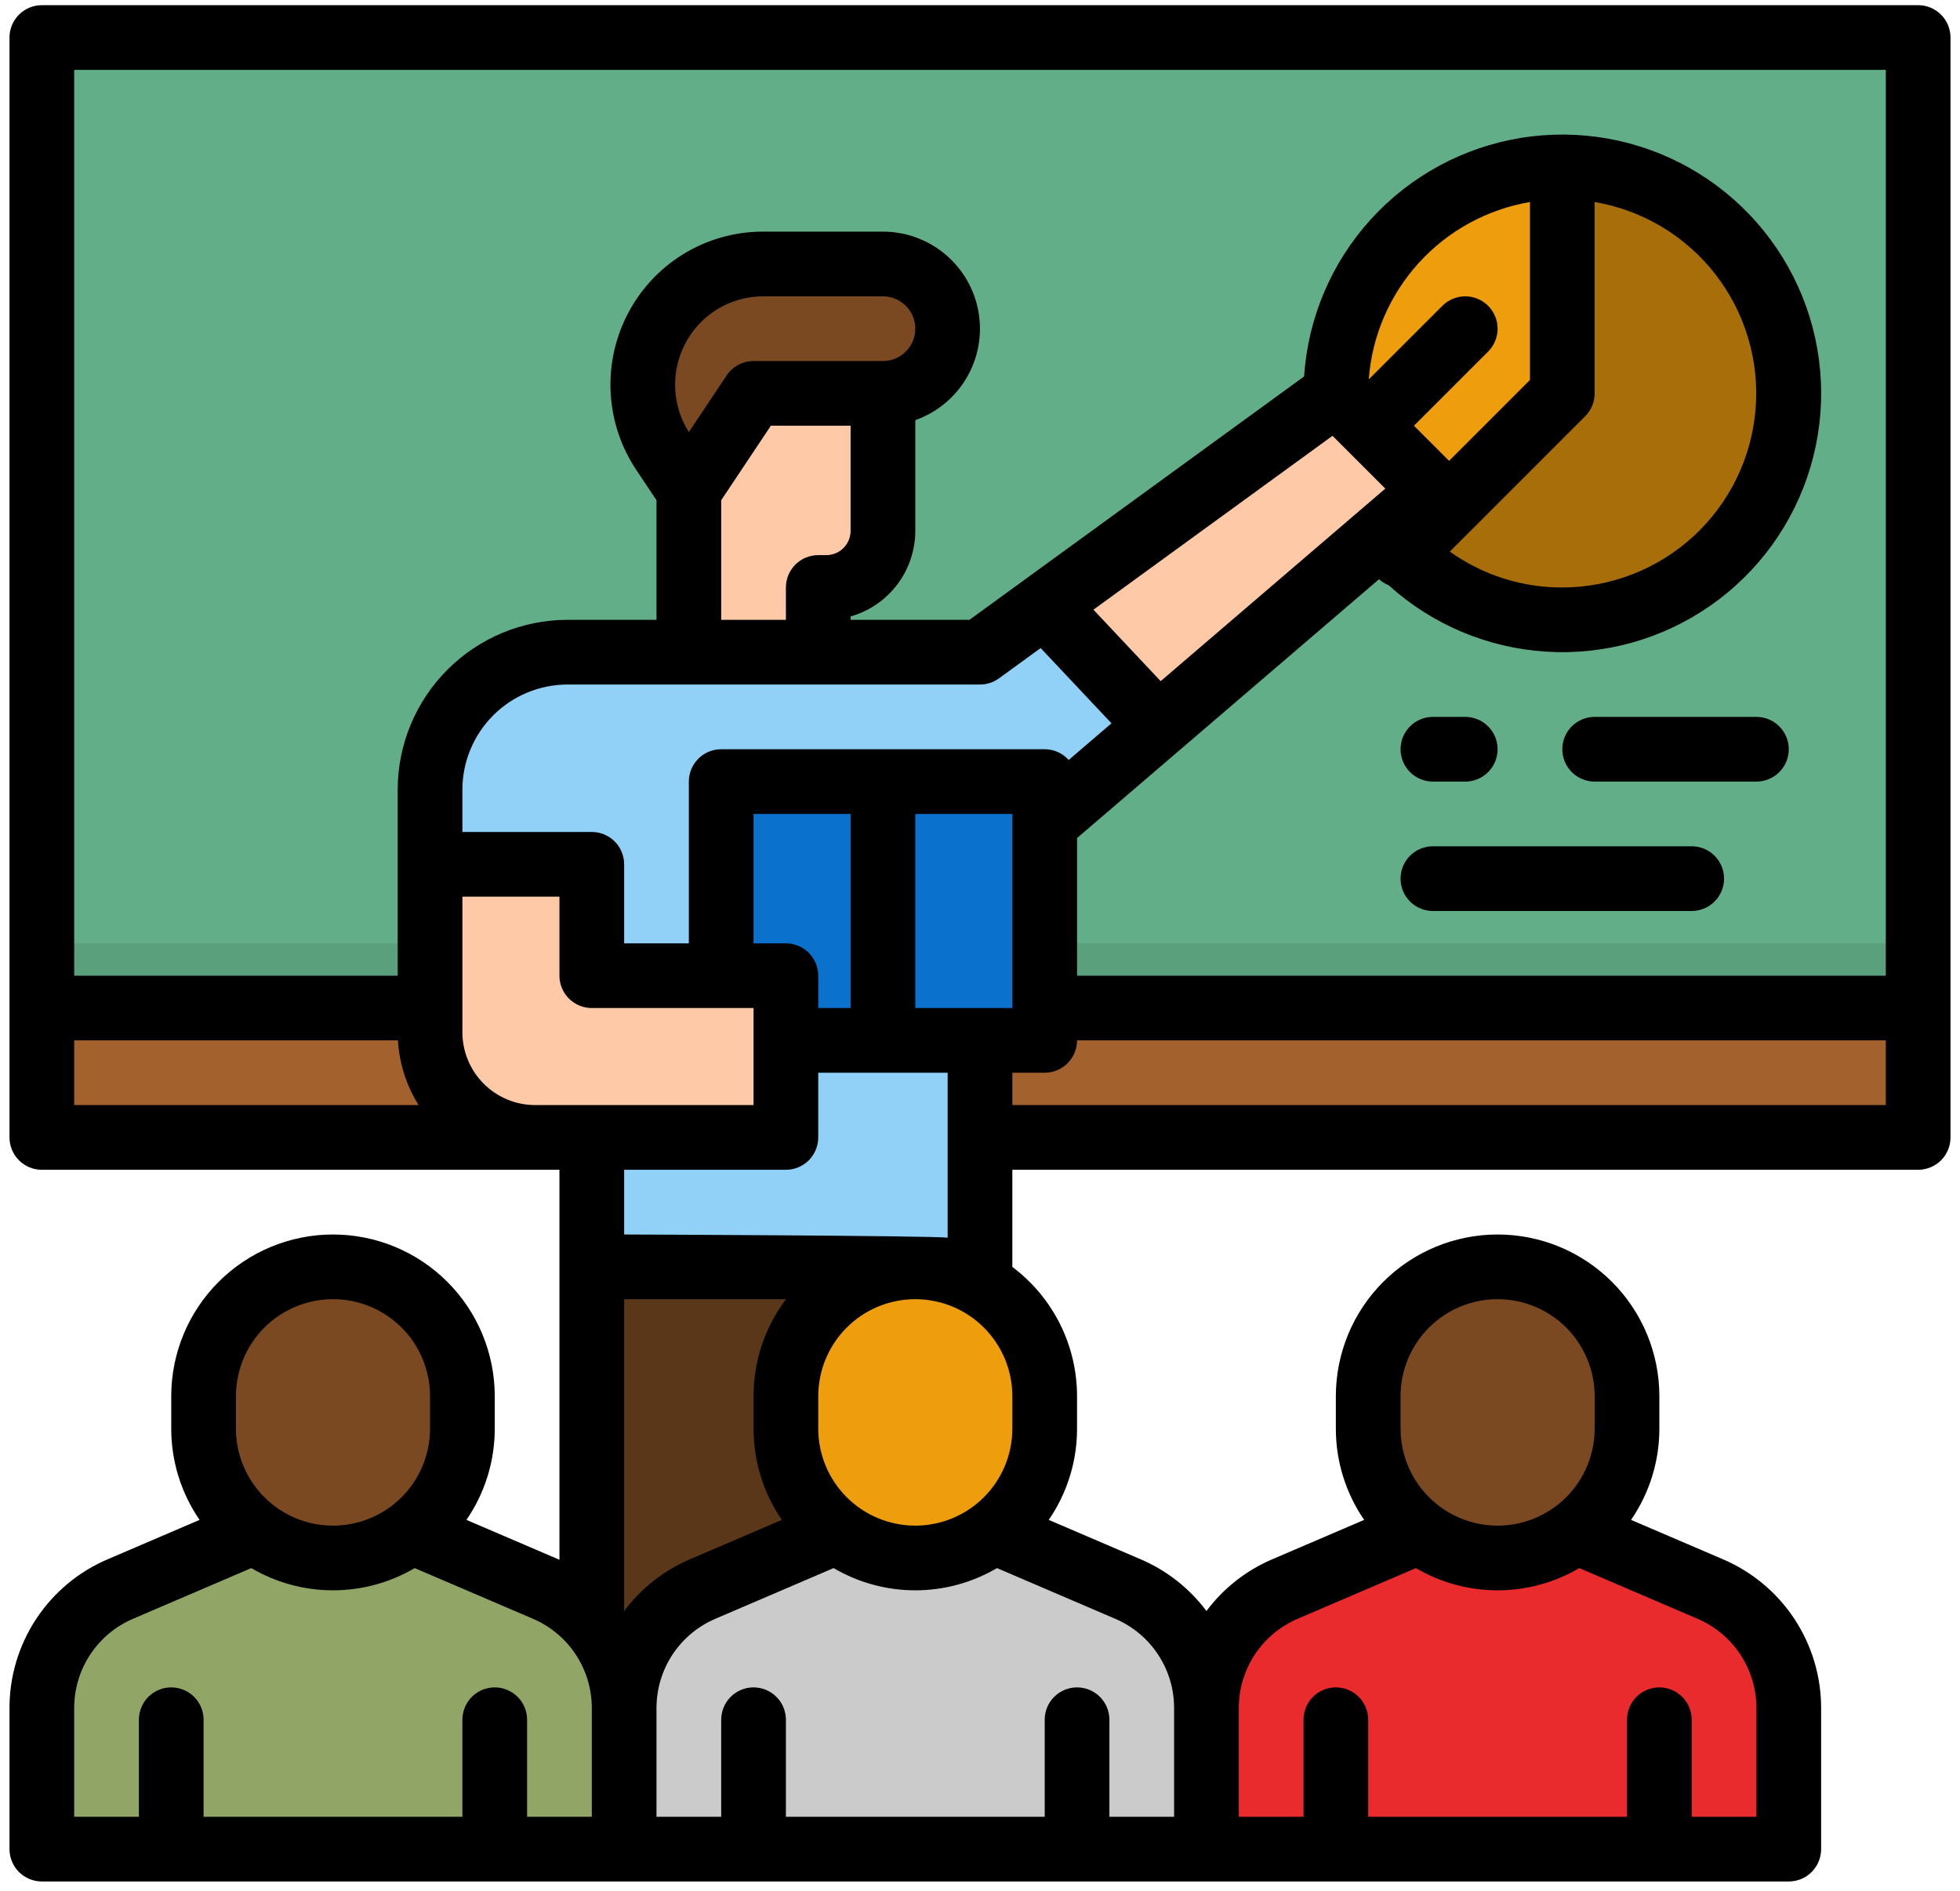 <svg width="142" height="137" viewBox="0 0 142 137" fill="none" xmlns="http://www.w3.org/2000/svg">
<path d="M42.875 122.745V91.781H71L71.001 116.195L42.875 122.745Z" fill="#5B3719"/>
<path d="M3.031 2.719H138.969V73.031H3.031V2.719Z" fill="#62AE88"/>
<path d="M113.187 12.094C109.942 12.094 106.77 13.056 104.072 14.858C101.374 16.661 99.271 19.223 98.029 22.221C96.787 25.219 96.462 28.518 97.095 31.701C97.728 34.884 99.291 37.807 101.586 40.102L113.187 28.5V12.094Z" fill="#EE9D0D"/>
<path d="M3.031 73.031H138.969V82.406H3.031V73.031Z" fill="#A3612D"/>
<path d="M3.031 68.344H138.969V73.031H3.031V68.344Z" fill="#5AA07D"/>
<path d="M49.906 28.5V47.25H59.281V42.562H59.867C60.955 42.562 61.998 42.13 62.767 41.361C63.537 40.592 63.969 39.549 63.969 38.461V28.5H49.906Z" fill="#FDC9A6"/>
<path d="M47.489 23.959C48.215 22.506 49.332 21.285 50.713 20.431C52.095 19.577 53.687 19.125 55.311 19.125H63.969C65.212 19.125 66.404 19.619 67.283 20.498C68.162 21.377 68.656 22.569 68.656 23.812C68.656 25.056 68.162 26.248 67.283 27.127C66.404 28.006 65.212 28.5 63.969 28.5H54.594L49.906 35.531L48.034 32.723C47.179 31.44 46.678 29.954 46.582 28.415C46.486 26.875 46.799 25.338 47.489 23.959Z" fill="#7A4922"/>
<path d="M19.438 110.531L8.715 115.127C7.028 115.85 5.591 117.051 4.58 118.583C3.57 120.115 3.031 121.909 3.031 123.744V133.969H45.219V123.744C45.219 121.909 44.68 120.115 43.67 118.583C42.66 117.051 41.222 115.85 39.535 115.127L28.812 110.531H19.438Z" fill="#91A666"/>
<path d="M33.5 101.156C33.5 95.979 29.303 91.781 24.125 91.781C18.947 91.781 14.75 95.979 14.75 101.156V103.5C14.75 108.678 18.947 112.875 24.125 112.875C29.303 112.875 33.5 108.678 33.5 103.5V101.156Z" fill="#7A4922"/>
<path d="M103.812 110.531L93.09 115.127C91.403 115.85 89.966 117.051 88.955 118.583C87.945 120.115 87.406 121.909 87.406 123.744V133.969H129.594V123.744C129.594 121.909 129.055 120.115 128.045 118.583C127.035 117.051 125.598 115.85 123.912 115.127L113.188 110.531H103.812Z" fill="#EA2B2D"/>
<path d="M117.875 101.156C117.875 95.979 113.678 91.781 108.5 91.781C103.322 91.781 99.125 95.979 99.125 101.156V103.5C99.125 108.678 103.322 112.875 108.5 112.875C113.678 112.875 117.875 108.678 117.875 103.5V101.156Z" fill="#7A4922"/>
<path d="M113.187 12.094V28.5L101.586 40.102C103.494 42.009 105.843 43.417 108.424 44.2C111.006 44.983 113.741 45.117 116.387 44.591C119.033 44.065 121.509 42.894 123.594 41.182C125.68 39.471 127.311 37.271 128.344 34.779C129.376 32.286 129.778 29.577 129.514 26.892C129.249 24.207 128.327 21.629 126.828 19.386C125.329 17.142 123.3 15.303 120.921 14.031C118.542 12.759 115.885 12.094 113.187 12.094Z" fill="#A86E09"/>
<path d="M75.688 43.841L96.781 28.5L103.812 35.531L83.917 52.585L75.688 43.841Z" fill="#FDC9A6"/>
<path d="M75.688 43.841L71 47.25H41.117C38.475 47.25 35.942 48.299 34.074 50.167C32.206 52.035 31.156 54.569 31.156 57.211V62.618H42.875V91.781H71V63.656L83.917 52.585L75.688 43.841Z" fill="#92D1F7"/>
<path d="M52.25 56.625H75.688V75.375H52.25V56.625Z" fill="#0A71CD"/>
<path d="M31.156 62.618V74.789C31.156 76.809 31.959 78.747 33.387 80.175C34.816 81.604 36.753 82.406 38.773 82.406H56.938V70.688H42.875V62.618H31.156Z" fill="#FDC9A6"/>
<path d="M61.625 110.531L50.902 115.127C49.216 115.85 47.778 117.051 46.768 118.583C45.758 120.115 45.219 121.909 45.219 123.744V133.969H87.406V123.744C87.406 121.909 86.868 120.115 85.858 118.583C84.848 117.051 83.41 115.85 81.724 115.127L71 110.531H61.625Z" fill="#CBCBCB"/>
<path d="M75.688 101.156C75.688 95.979 71.49 91.781 66.312 91.781C61.135 91.781 56.938 95.979 56.938 101.156V103.5C56.938 108.678 61.135 112.875 66.312 112.875C71.49 112.875 75.688 108.678 75.688 103.5V101.156Z" fill="#EE9D0D"/>
<path d="M42.875 82.406H56.938V84.75H42.875V82.406Z" fill="#5EBEF7"/>
<path d="M56.938 75.375H71.001V77.719H56.938V75.375Z" fill="#5EBEF7"/>
<path d="M138.969 0.375H3.031C2.41 0.375 1.814 0.622 1.374 1.061C0.934 1.501 0.688 2.097 0.688 2.719V82.406C0.688 83.028 0.934 83.624 1.374 84.064C1.814 84.503 2.41 84.75 3.031 84.75H40.531V113.007C40.507 112.996 40.484 112.983 40.46 112.973L33.793 110.115C35.131 108.169 35.847 105.862 35.844 103.5V101.156C35.844 98.048 34.609 95.067 32.411 92.87C30.214 90.672 27.233 89.438 24.125 89.438C21.017 89.438 18.036 90.672 15.839 92.87C13.641 95.067 12.406 98.048 12.406 101.156V103.5C12.404 105.862 13.12 108.169 14.459 110.115L7.79 112.973C5.681 113.875 3.883 115.377 2.621 117.292C1.358 119.207 0.686 121.45 0.688 123.744V133.969C0.688 134.59 0.934 135.186 1.374 135.626C1.814 136.066 2.41 136.312 3.031 136.312H129.594C130.215 136.312 130.811 136.066 131.251 135.626C131.691 135.186 131.938 134.59 131.938 133.969V123.744C131.939 121.45 131.267 119.207 130.004 117.292C128.742 115.377 126.944 113.875 124.835 112.973L118.168 110.115C119.506 108.169 120.222 105.862 120.219 103.5V101.156C120.219 98.048 118.984 95.067 116.786 92.87C114.589 90.672 111.608 89.438 108.5 89.438C105.392 89.438 102.411 90.672 100.214 92.87C98.016 95.067 96.781 98.048 96.781 101.156V103.5C96.778 105.862 97.494 108.169 98.832 110.115L92.163 112.973C90.277 113.782 88.636 115.072 87.406 116.716C86.176 115.072 84.535 113.782 82.648 112.973L75.981 110.115C77.319 108.169 78.034 105.862 78.031 103.5V101.156C78.031 99.338 77.607 97.545 76.794 95.918C75.98 94.292 74.799 92.878 73.344 91.788V84.75H138.969C139.59 84.75 140.186 84.503 140.626 84.064C141.066 83.624 141.312 83.028 141.312 82.406V2.719C141.312 2.097 141.066 1.501 140.626 1.061C140.186 0.622 139.59 0.375 138.969 0.375ZM101.469 101.156C101.469 99.291 102.21 97.503 103.528 96.184C104.847 94.866 106.635 94.125 108.5 94.125C110.365 94.125 112.153 94.866 113.472 96.184C114.79 97.503 115.531 99.291 115.531 101.156V103.5C115.531 105.365 114.79 107.153 113.472 108.472C112.153 109.79 110.365 110.531 108.5 110.531C106.635 110.531 104.847 109.79 103.528 108.472C102.21 107.153 101.469 105.365 101.469 103.5V101.156ZM89.75 123.744C89.749 122.368 90.152 121.022 90.91 119.873C91.668 118.724 92.746 117.822 94.011 117.281L102.582 113.607C104.376 114.662 106.419 115.218 108.5 115.218C110.581 115.218 112.624 114.662 114.418 113.607L122.988 117.281C124.254 117.822 125.333 118.723 126.09 119.872C126.848 121.021 127.251 122.368 127.25 123.744V131.625H122.562V124.594C122.562 123.972 122.316 123.376 121.876 122.936C121.436 122.497 120.84 122.25 120.219 122.25C119.597 122.25 119.001 122.497 118.561 122.936C118.122 123.376 117.875 123.972 117.875 124.594V131.625H99.125V124.594C99.125 123.972 98.878 123.376 98.439 122.936C97.999 122.497 97.403 122.25 96.781 122.25C96.16 122.25 95.564 122.497 95.124 122.936C94.684 123.376 94.438 123.972 94.438 124.594V131.625H89.75V123.744ZM5.375 80.062V75.375H28.831C28.927 77.039 29.443 78.651 30.329 80.062H5.375ZM38.773 80.062C37.375 80.061 36.035 79.505 35.046 78.516C34.058 77.528 33.502 76.187 33.5 74.789V64.962H40.531V70.688C40.531 71.309 40.778 71.905 41.218 72.345C41.657 72.784 42.253 73.031 42.875 73.031H54.594V80.062H38.773ZM55.312 21.469H63.969C64.59 21.469 65.186 21.716 65.626 22.155C66.066 22.595 66.312 23.191 66.312 23.812C66.312 24.434 66.066 25.03 65.626 25.47C65.186 25.909 64.59 26.156 63.969 26.156H54.594C54.208 26.156 53.828 26.252 53.488 26.434C53.148 26.616 52.858 26.879 52.644 27.2L49.906 31.305C49.315 30.372 48.975 29.302 48.919 28.199C48.862 27.096 49.091 25.997 49.584 25.008C50.113 23.942 50.929 23.045 51.942 22.419C52.954 21.794 54.122 21.465 55.312 21.469ZM61.625 30.844V38.461C61.624 38.927 61.439 39.374 61.11 39.703C60.78 40.033 60.333 40.218 59.867 40.219H59.281C58.66 40.219 58.063 40.466 57.624 40.905C57.184 41.345 56.938 41.941 56.938 42.562V44.906H52.25V36.241L55.848 30.844H61.625ZM71 49.594C71.495 49.593 71.977 49.437 72.377 49.145L75.394 46.951L80.526 52.403L77.427 55.059C77.208 54.815 76.94 54.619 76.64 54.485C76.34 54.351 76.016 54.281 75.688 54.281H52.25C51.628 54.281 51.032 54.528 50.593 54.968C50.153 55.407 49.906 56.003 49.906 56.625V68.344H45.219V62.619C45.219 61.997 44.972 61.401 44.532 60.961C44.093 60.522 43.497 60.275 42.875 60.275H33.5V57.211C33.502 55.191 34.306 53.255 35.733 51.827C37.161 50.399 39.098 49.596 41.117 49.594H71ZM110.844 27.529L104.984 33.389L102.44 30.844L107.814 25.47C108.031 25.252 108.204 24.994 108.322 24.709C108.439 24.425 108.5 24.12 108.5 23.812C108.5 23.505 108.439 23.2 108.322 22.916C108.204 22.631 108.031 22.373 107.814 22.155C107.596 21.938 107.338 21.765 107.053 21.647C106.769 21.529 106.464 21.469 106.156 21.469C105.848 21.469 105.544 21.529 105.259 21.647C104.975 21.765 104.717 21.938 104.499 22.155L99.165 27.487C99.396 24.348 100.672 21.377 102.789 19.048C104.905 16.719 107.741 15.166 110.844 14.636V27.529ZM114.845 30.157C115.062 29.94 115.235 29.681 115.353 29.397C115.471 29.113 115.531 28.808 115.531 28.5V14.636C119.005 15.227 122.131 17.1 124.289 19.886C126.448 22.671 127.482 26.165 127.188 29.676C126.893 33.188 125.291 36.46 122.698 38.847C120.105 41.233 116.711 42.559 113.188 42.562C110.266 42.571 107.417 41.661 105.04 39.962L114.845 30.157ZM100.365 35.399L84.09 49.349L79.218 44.172L96.54 31.574L100.365 35.399ZM68.656 89.673C67.899 89.519 45.219 89.438 45.219 89.438V84.75H56.938C57.559 84.75 58.155 84.503 58.595 84.064C59.034 83.624 59.281 83.028 59.281 82.406V77.719H68.656V89.673ZM73.344 101.156V103.5C73.344 105.365 72.603 107.153 71.284 108.472C69.966 109.79 68.177 110.531 66.312 110.531C64.448 110.531 62.659 109.79 61.341 108.472C60.022 107.153 59.281 105.365 59.281 103.5V101.156C59.281 99.291 60.022 97.503 61.341 96.184C62.659 94.866 64.448 94.125 66.312 94.125C68.177 94.125 69.966 94.866 71.284 96.184C72.603 97.503 73.344 99.291 73.344 101.156ZM61.625 73.031H59.281V70.688C59.281 70.066 59.034 69.47 58.595 69.03C58.155 68.591 57.559 68.344 56.938 68.344H54.594V58.969H61.625V73.031ZM17.094 101.156C17.094 99.291 17.834 97.503 19.153 96.184C20.472 94.866 22.26 94.125 24.125 94.125C25.99 94.125 27.778 94.866 29.097 96.184C30.416 97.503 31.156 99.291 31.156 101.156V103.5C31.156 105.365 30.416 107.153 29.097 108.472C27.778 109.79 25.99 110.531 24.125 110.531C22.26 110.531 20.472 109.79 19.153 108.472C17.834 107.153 17.094 105.365 17.094 103.5V101.156ZM42.875 131.625H38.188V124.594C38.188 123.972 37.941 123.376 37.501 122.936C37.062 122.497 36.465 122.25 35.844 122.25C35.222 122.25 34.626 122.497 34.187 122.936C33.747 123.376 33.5 123.972 33.5 124.594V131.625H14.75V124.594C14.75 123.972 14.503 123.376 14.063 122.936C13.624 122.497 13.028 122.25 12.406 122.25C11.785 122.25 11.188 122.497 10.749 122.936C10.309 123.376 10.062 123.972 10.062 124.594V131.625H5.375V123.744C5.374 122.368 5.777 121.022 6.535 119.873C7.293 118.724 8.371 117.822 9.637 117.281L18.207 113.607C20.001 114.662 22.044 115.218 24.125 115.218C26.206 115.218 28.249 114.662 30.043 113.607L38.614 117.28C39.879 117.822 40.958 118.723 41.715 119.872C42.473 121.021 42.876 122.368 42.875 123.744V131.625ZM45.219 116.716L45.207 116.699C45.215 116.622 45.219 116.544 45.219 116.464V94.125H56.944C55.416 96.15 54.591 98.619 54.594 101.156V103.5C54.591 105.862 55.306 108.169 56.645 110.115L49.976 112.973C48.09 113.782 46.449 115.072 45.219 116.716ZM80.801 117.282C82.066 117.823 83.145 118.724 83.902 119.873C84.66 121.022 85.064 122.368 85.062 123.744V131.625H80.375V124.594C80.375 123.972 80.128 123.376 79.689 122.936C79.249 122.497 78.653 122.25 78.031 122.25C77.41 122.25 76.814 122.497 76.374 122.936C75.934 123.376 75.688 123.972 75.688 124.594V131.625H56.938V124.594C56.938 123.972 56.691 123.376 56.251 122.936C55.812 122.497 55.215 122.25 54.594 122.25C53.972 122.25 53.376 122.497 52.937 122.936C52.497 123.376 52.25 123.972 52.25 124.594V131.625H47.562V123.744C47.562 122.368 47.965 121.022 48.722 119.873C49.48 118.724 50.559 117.822 51.824 117.281L60.395 113.607C62.188 114.662 64.232 115.218 66.312 115.218C68.393 115.218 70.436 114.662 72.231 113.607L80.801 117.282ZM66.312 73.031V58.969H73.344V73.031H66.312ZM136.625 80.062H73.344V77.719H75.688C76.309 77.719 76.905 77.472 77.345 77.032C77.784 76.593 78.031 75.997 78.031 75.375H136.625V80.062ZM136.625 70.688H78.031V60.716L99.909 41.964C100.113 42.148 100.349 42.295 100.604 42.397C103.751 45.247 107.772 46.945 112.009 47.212C116.246 47.48 120.449 46.302 123.929 43.87C127.41 41.439 129.962 37.899 131.168 33.828C132.375 29.758 132.164 25.398 130.571 21.463C128.978 17.528 126.096 14.25 122.397 12.165C118.699 10.081 114.402 9.313 110.211 9.988C106.019 10.663 102.181 12.741 99.323 15.881C96.466 19.021 94.759 23.038 94.481 27.274L70.238 44.906H61.625V44.663C62.974 44.278 64.161 43.465 65.007 42.346C65.853 41.227 66.311 39.864 66.312 38.461V30.441C67.876 29.887 69.193 28.799 70.031 27.369C70.87 25.939 71.176 24.258 70.896 22.623C70.615 20.989 69.766 19.507 68.499 18.438C67.231 17.369 65.627 16.782 63.969 16.781H55.312C53.251 16.774 51.229 17.345 49.476 18.428C47.723 19.512 46.308 21.065 45.392 22.912C44.521 24.661 44.125 26.609 44.247 28.56C44.368 30.511 45.002 32.395 46.084 34.023L47.562 36.241V44.906H41.117C37.855 44.91 34.727 46.208 32.42 48.514C30.114 50.821 28.816 53.949 28.812 57.211V70.688H5.375V5.062H136.625V70.688Z" fill="black"/>
<path d="M103.812 56.625H106.156C106.778 56.625 107.374 56.378 107.814 55.938C108.253 55.499 108.5 54.903 108.5 54.281C108.5 53.66 108.253 53.063 107.814 52.624C107.374 52.184 106.778 51.938 106.156 51.938H103.812C103.191 51.938 102.595 52.184 102.155 52.624C101.716 53.063 101.469 53.66 101.469 54.281C101.469 54.903 101.716 55.499 102.155 55.938C102.595 56.378 103.191 56.625 103.812 56.625Z" fill="black"/>
<path d="M127.25 51.938H115.531C114.91 51.938 114.314 52.184 113.874 52.624C113.434 53.063 113.188 53.66 113.188 54.281C113.188 54.903 113.434 55.499 113.874 55.938C114.314 56.378 114.91 56.625 115.531 56.625H127.25C127.872 56.625 128.468 56.378 128.907 55.938C129.347 55.499 129.594 54.903 129.594 54.281C129.594 53.66 129.347 53.063 128.907 52.624C128.468 52.184 127.872 51.938 127.25 51.938Z" fill="black"/>
<path d="M122.562 61.312H103.812C103.191 61.312 102.595 61.559 102.155 61.999C101.716 62.438 101.469 63.035 101.469 63.656C101.469 64.278 101.716 64.874 102.155 65.314C102.595 65.753 103.191 66 103.812 66H122.562C123.184 66 123.78 65.753 124.22 65.314C124.659 64.874 124.906 64.278 124.906 63.656C124.906 63.035 124.659 62.438 124.22 61.999C123.78 61.559 123.184 61.312 122.562 61.312Z" fill="black"/>
</svg>
